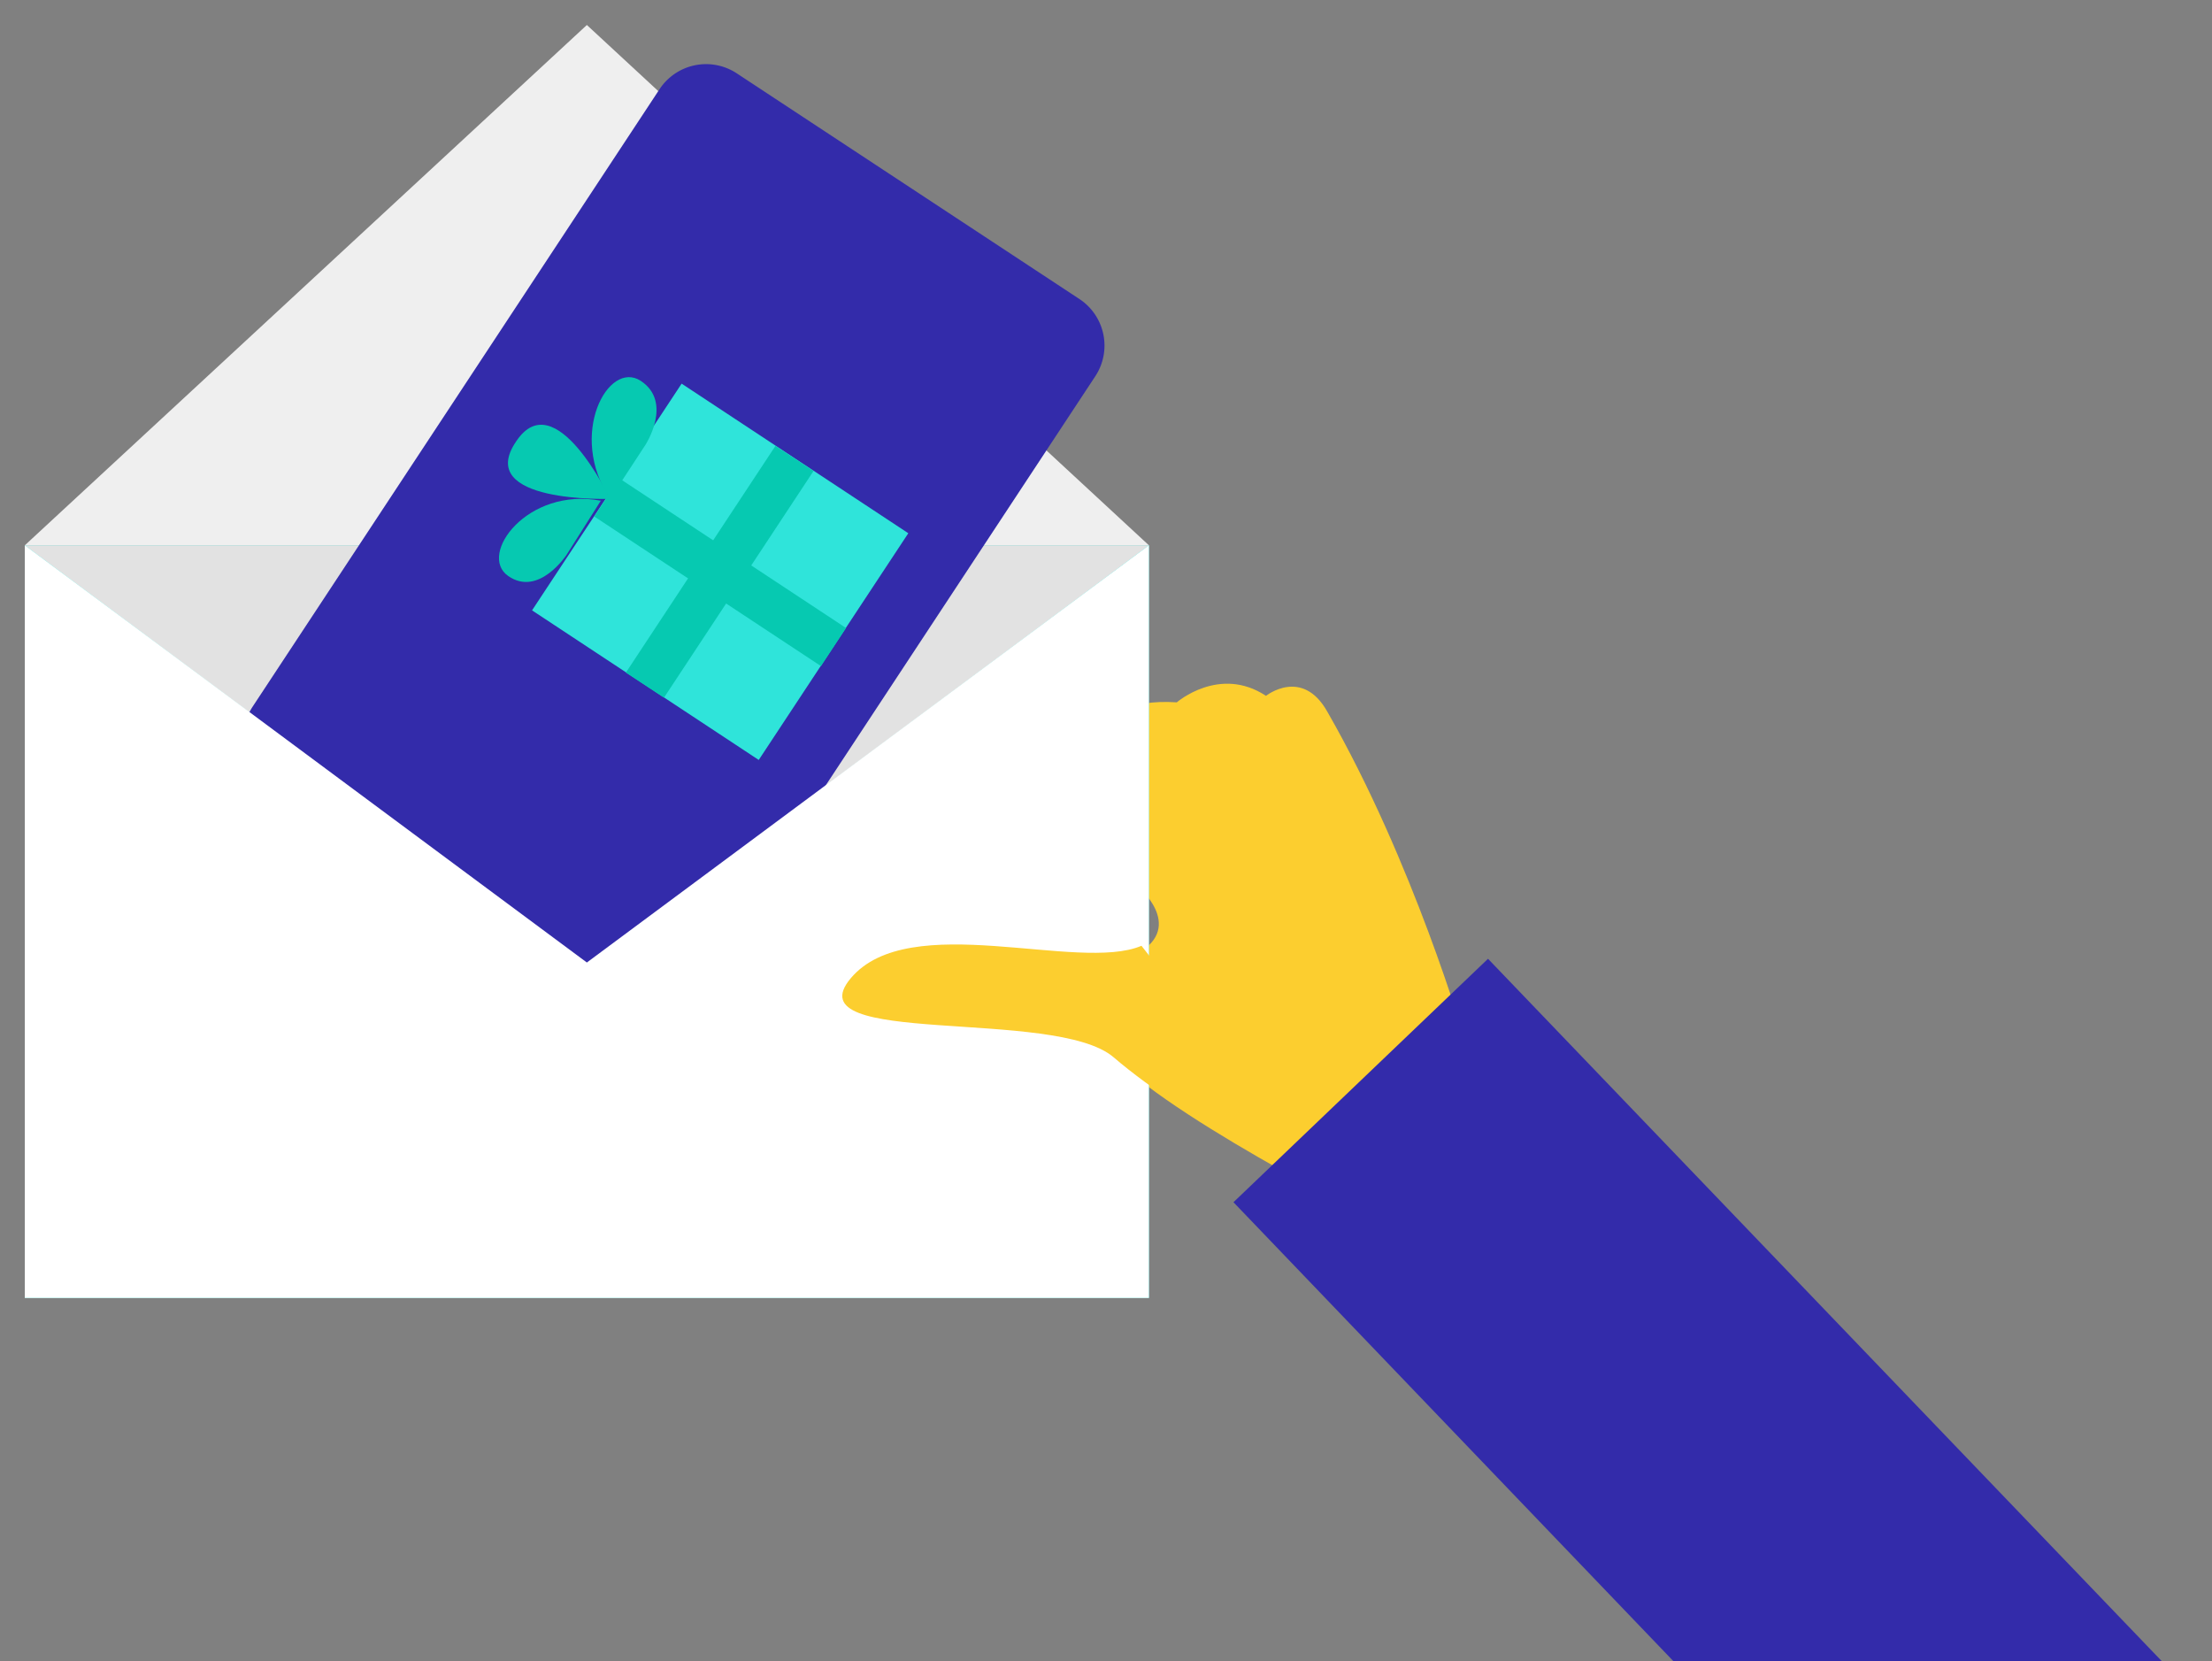 <svg id="Layer_1" data-name="Layer 1" xmlns="http://www.w3.org/2000/svg" xmlns:xlink="http://www.w3.org/1999/xlink" viewBox="0 0 238.1 178.79"><rect x="0" y="0" width="238.1" height="178.79" fill="#808080" stroke="none"/><defs><style>.cls-1{fill:none;}.cls-2{clip-path:url(#clip-path);}.cls-3{fill:#fcce2f;}.cls-4{fill:#2fe4da;}.cls-5{fill:#efefef;}.cls-6{fill:#e2e2e2;}.cls-7{fill:#332baa;}.cls-8{fill:#06c9b1;}.cls-9{fill:#fff;}</style><clipPath id="clip-path"><rect class="cls-1" width="238.1" height="178.79"/></clipPath></defs><title>Group_5 (1)</title><g class="cls-2"><path class="cls-3" d="M150.67,132.69s-23.4-11.5-30.7-18.8-36.5.9-30.3-6.5,24.8-1.4,31.6-4.2,1.5-7.5,1.5-7.5c-22.4-19.1-30.8,12.2-34.1,10.6s-2.9-5.4,5.1-17.6,23.1-5.6,23.1-5.6-.7-8.2,9.8-7.5c0,0,4.6-4,9.6-.7,0,0,3.9-3.1,6.6,1.7,9.3,16.2,14.8,35.3,14.8,35.3"/><rect class="cls-4" x="2.67" y="58.69" width="121" height="81"/><polygon class="cls-5" points="2.67 58.69 63.17 2.69 123.67 58.69 2.67 58.69"/><polygon class="cls-6" points="123.67 58.69 63.17 103.69 2.67 58.69 123.67 58.69"/><path class="cls-7" d="M27.17,76.09,71,9.59a6,6,0,0,1,8.3-1.7h0l36.9,24.3a6,6,0,0,1,1.7,8.3L74.07,107a6,6,0,0,1-8.3,1.7h0l-36.9-24.3A6.06,6.06,0,0,1,27.17,76.09Z"/><polygon class="cls-4" points="57.27 65.69 73.37 41.29 97.77 57.39 81.67 81.79 57.27 65.69"/><polygon class="cls-8" points="63.97 55.59 66.67 51.49 91.07 67.59 88.37 71.69 63.97 55.59"/><polygon class="cls-8" points="83.47 47.99 87.57 50.69 71.47 75.09 67.37 72.39 83.47 47.99"/><path class="cls-8" d="M64.67,53.89,61,59.69s-3,4.6-6.3,2.3S56.77,52.39,64.67,53.89Z"/><path class="cls-8" d="M65.67,53.69l3.8-5.8s3-4.6-.5-6.9S61.07,46.79,65.67,53.69Z"/><path class="cls-8" d="M65.67,53.69s-14.7.5-10.1-6.2C59.77,41.19,65.67,53.69,65.67,53.69Z"/><polygon class="cls-9" points="2.67 58.69 63.17 103.59 123.67 58.69 123.67 139.69 2.67 139.69 2.67 58.69"/><path class="cls-3" d="M144.67,129.69s-16.9-9.1-24.8-15.9c-6.3-5.4-34.6-1-28.3-8.5s24.5-.6,31.3-3.5"/><polygon class="cls-7" points="132.77 129.39 160.17 103.19 292.57 241.19 265.17 267.49 132.77 129.39"/></g></svg>